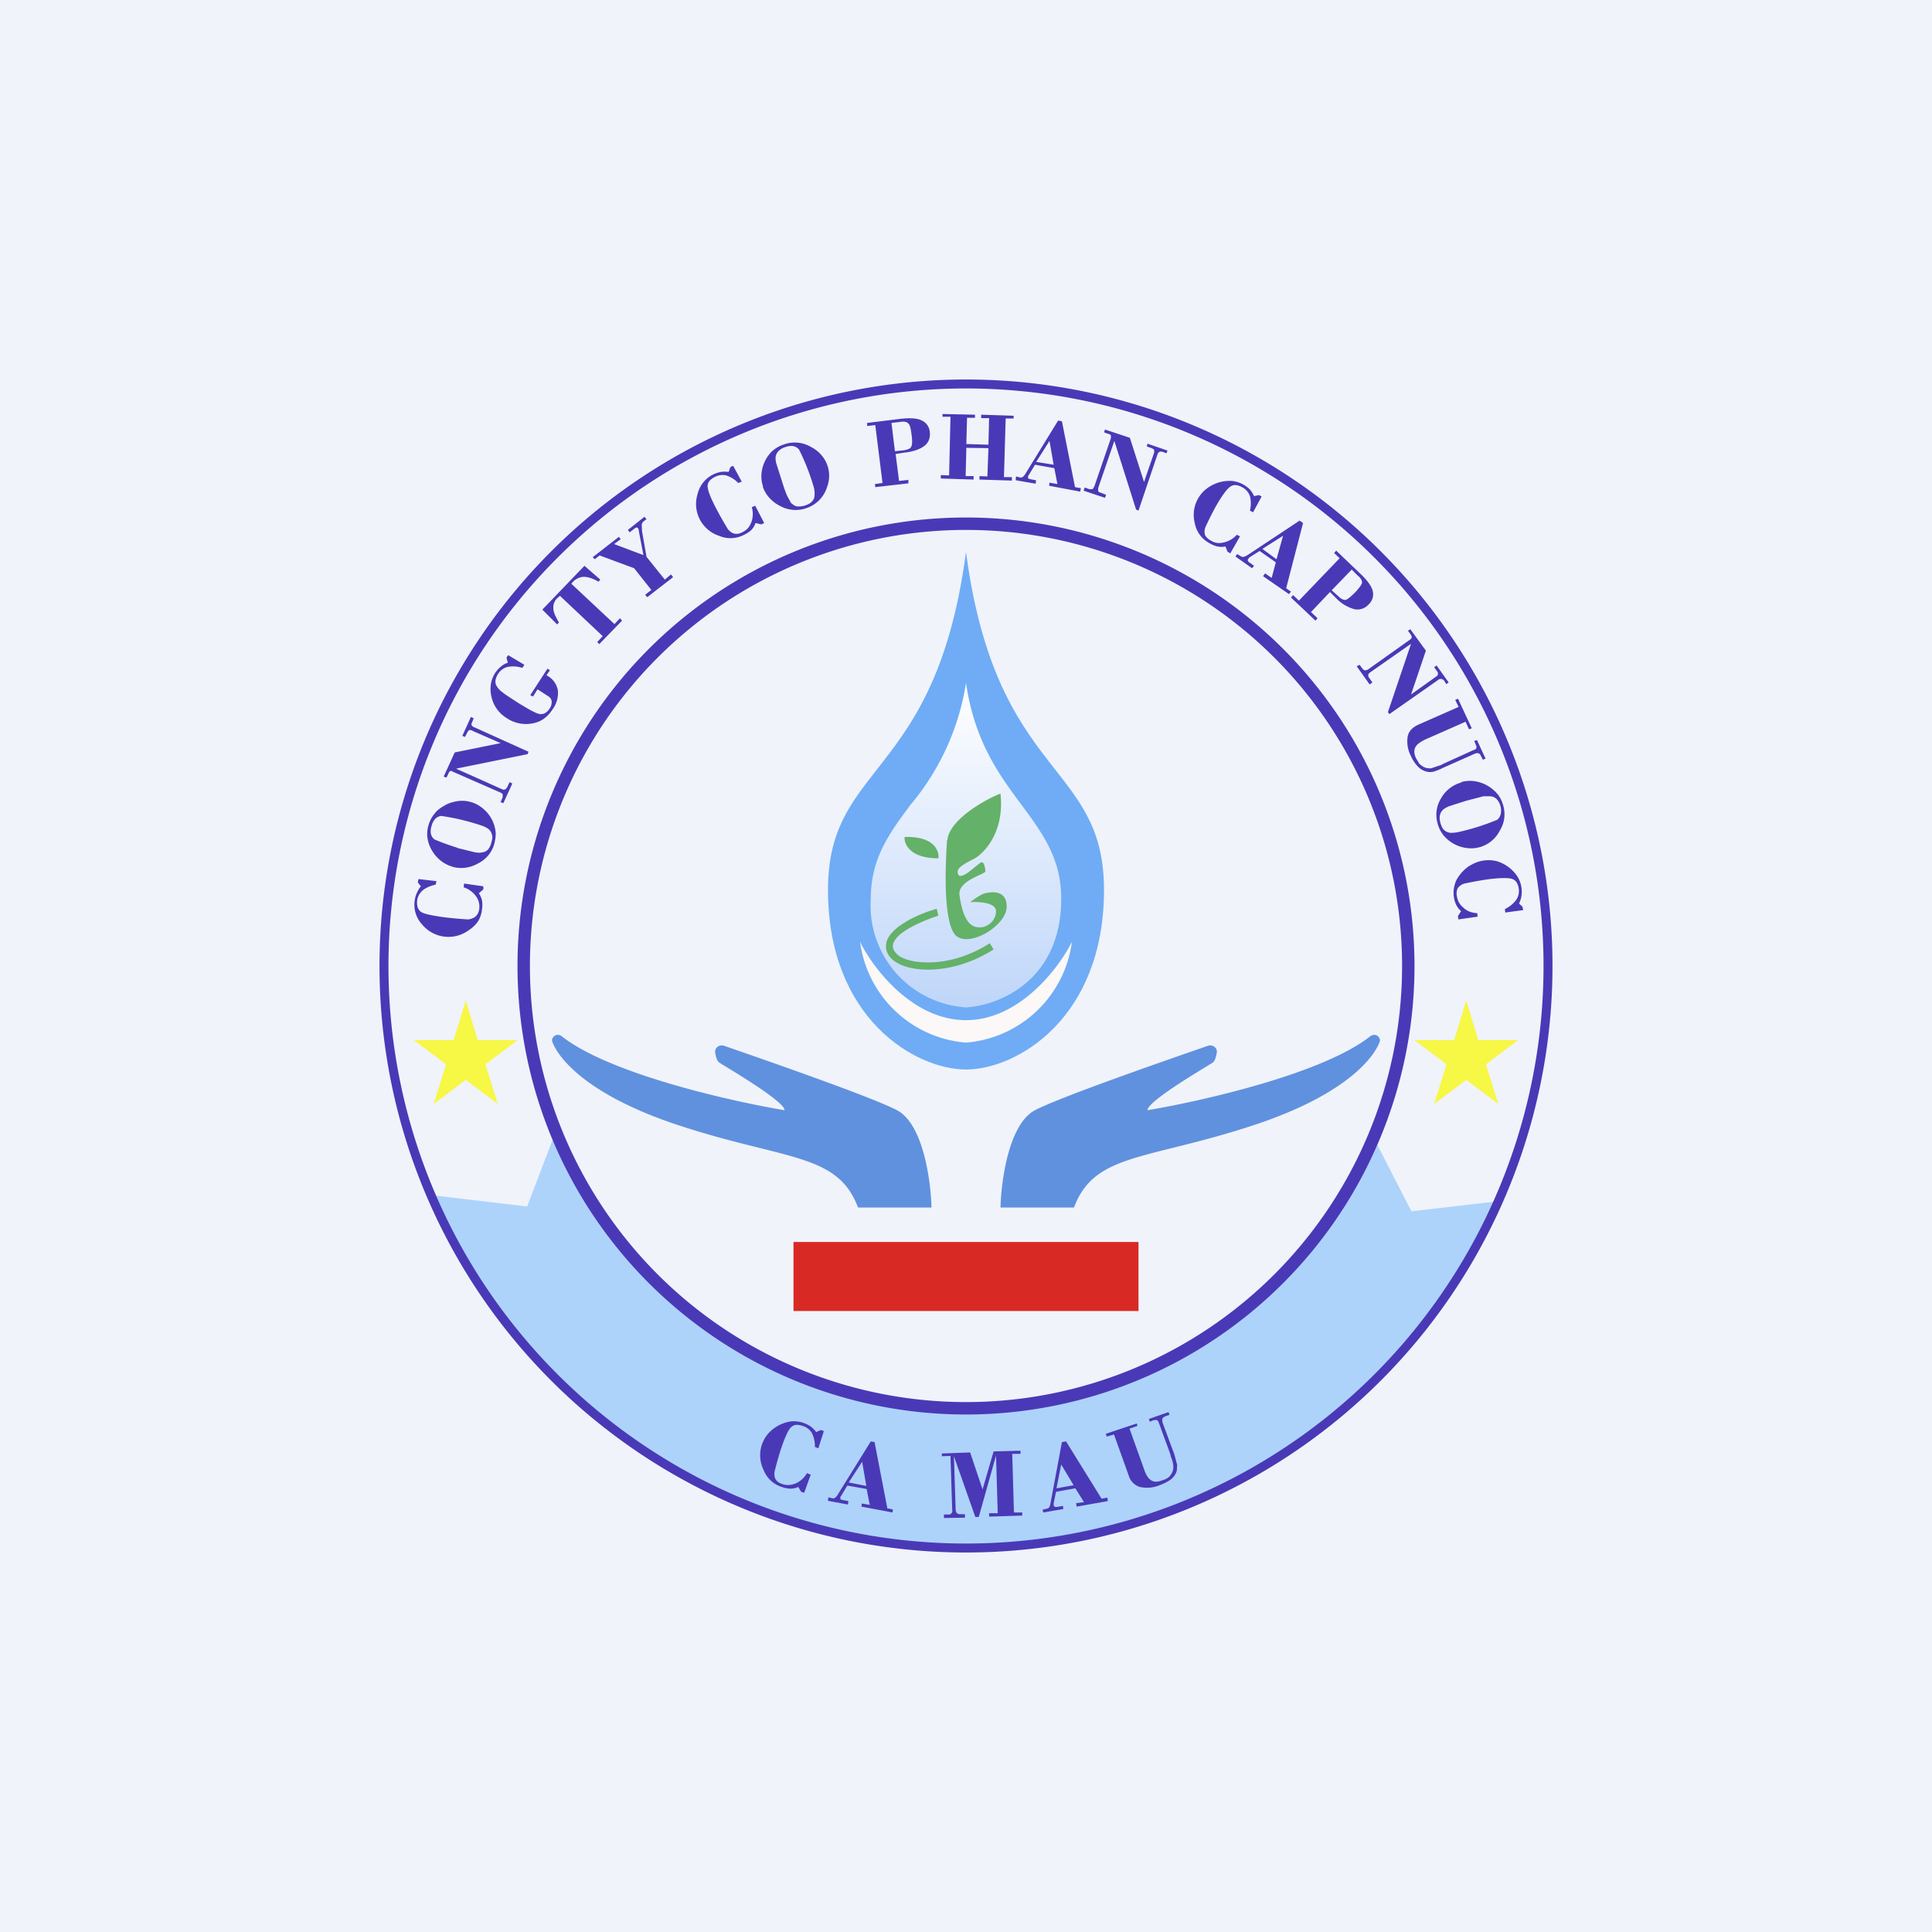 <!-- by TradingView --><svg width="56" height="56" viewBox="0 0 56 56" xmlns="http://www.w3.org/2000/svg"><path fill="#F0F3FA" d="M0 0h56v56H0z"/><path d="M43.42 34.82c-1.37 3-3.56 5.53-6.32 7.3A16.86 16.86 0 0 1 18.72 42a17.14 17.14 0 0 1-6.23-7.36l2.79.33.74-1.94c1.03 2.33 2.7 4.3 4.81 5.7a13.03 13.03 0 0 0 19.09-5.55l.99 1.93 2.51-.29Z" fill="#ADD3FB"/><path d="m13.5 29 .35 1.15H15l-.93.7.36 1.15-.93-.7-.93.7.36-1.15-.93-.7h1.15L13.5 29Z" fill="#F7F745"/><path fill-rule="evenodd" d="M28 45a17 17 0 1 0 0-34 17 17 0 0 0 0 34Zm0-.26a16.74 16.74 0 1 0 0-33.48 16.74 16.74 0 0 0 0 33.48Z" fill="#4A39B6"/><path fill-rule="evenodd" d="M28 41a13 13 0 1 0 0-26 13 13 0 0 0 0 26Zm0-.36a12.64 12.64 0 1 0 0-25.28 12.64 12.64 0 0 0 0 25.28Z" fill="#4A39B6"/><path d="m42.5 29 .35 1.15H44l-.93.7.36 1.15-.93-.7-.93.7.36-1.15-.93-.7h1.15L42.5 29Z" fill="#F7F745"/><path d="M27 35h-2.13c-.6-1.6-2.13-1.36-5.28-2.41-3.16-1.06-3.59-2.36-3.59-2.44 0-.03.01-.05.03-.08.07-.1.19-.09.27-.02 1.37 1.07 4.83 1.86 6.44 2.13 0-.27-1.73-1.27-1.89-1.38-.07-.05-.1-.17-.12-.29-.02-.14.12-.24.25-.2 1.53.53 4.31 1.5 5.02 1.87.76.4.98 2.04 1 2.82ZM29 35h2.13c.6-1.6 2.13-1.36 5.28-2.41 3.16-1.06 3.59-2.36 3.59-2.44a.16.16 0 0 0-.03-.08c-.07-.1-.19-.09-.27-.02-1.37 1.07-4.83 1.86-6.44 2.13 0-.27 1.73-1.27 1.89-1.38.07-.05.1-.17.12-.29.02-.14-.12-.24-.25-.2-1.53.53-4.31 1.5-5.02 1.87-.76.4-.98 2.04-1 2.82Z" fill="#6091DF"/><path d="m13.45 25.61.56.08v.09l-.13.11c.04.06.07.13.09.2a.8.8 0 0 1 0 .27.82.82 0 0 1-.11.34.93.93 0 0 1-.27.26.99.99 0 0 1-1.36-.17.84.84 0 0 1-.15-.9.76.76 0 0 1 .12-.2l-.09-.11.02-.1.52.06-.02.1c-.17.04-.3.1-.38.17a.47.47 0 0 0-.16.3c-.01.15.02.25.11.32.09.06.32.11.7.16a10.46 10.46 0 0 0 .68.06c.1-.02.17-.05.22-.1a.36.36 0 0 0 .09-.2.5.5 0 0 0-.1-.38.7.7 0 0 0-.35-.25l.01-.1Zm-.19-1.03.49.12c.09.02.16.02.2.01a.3.3 0 0 0 .19-.08.47.47 0 0 0 .1-.2c.03-.1.04-.17.02-.23a.3.3 0 0 0-.1-.17.72.72 0 0 0-.2-.1 6.64 6.64 0 0 0-1.17-.28.3.3 0 0 0-.17.08.47.47 0 0 0-.11.21.47.47 0 0 0-.02.23.3.3 0 0 0 .1.16 6.71 6.71 0 0 0 .66.24Zm-.15.54a.94.94 0 0 1-.33-.17 1.05 1.05 0 0 1-.39-.66.89.89 0 0 1 .03-.37.9.9 0 0 1 .18-.34c.07-.1.18-.17.3-.24.12-.07.25-.1.37-.12a.93.93 0 0 1 .71.2 1.02 1.02 0 0 1 .38.65c.02.13 0 .25-.03.38a.9.9 0 0 1-.48.58.96.96 0 0 1-.75.09Zm1.48-1.84-.08-.03.06-.14v-.08c0-.02-.03-.04-.07-.06l-1.37-.6c-.03-.02-.06-.03-.08-.02-.02.01-.04.04-.06.09l-.05.1-.08-.03.32-.7 1.33-.27-.8-.35c-.04-.03-.08-.03-.1-.03-.03.01-.05.04-.08.1l-.05.1-.08-.03.25-.55.08.04-.04.1c-.02.04-.03.07-.02.1.01.02.04.05.1.07l1.55.7-.03.07-2.07.42 1.34.6a.1.1 0 0 0 .08 0c.02 0 .04-.03.06-.06l.07-.15.08.04-.26.57Zm1.35-3.85-.1.14.03.02a.6.6 0 0 1 .3.42.8.8 0 0 1-.16.56.96.96 0 0 1-.17.2.76.76 0 0 1-.21.14 1 1 0 0 1-.95-.1.96.96 0 0 1-.44-.64.92.92 0 0 1-.01-.35.82.82 0 0 1 .29-.5.56.56 0 0 1 .2-.11l-.04-.15.05-.07.47.28-.06.09a.84.84 0 0 0-.42-.03.45.45 0 0 0-.28.2.45.45 0 0 0-.08.21c0 .06.01.12.06.18.03.05.08.1.15.15.07.06.23.16.46.31.33.2.54.32.64.32.1 0 .18-.04.26-.16a.32.32 0 0 0 .06-.2c0-.07-.04-.12-.1-.16l-.31-.2-.13.21-.08-.04.5-.77.07.05Zm1.43-.76-.06-.06.16-.17-1.24-1.17-.08.07a.37.37 0 0 0-.11.3c0 .1.06.23.16.4l-.05.06-.43-.43 1.22-1.27.46.4-.05.06c-.18-.1-.32-.14-.42-.14-.11 0-.2.04-.3.12l-.07.08 1.25 1.17.16-.17.06.07-.66.68Zm1.39-1.36-.06-.07.18-.14-.5-.63-1-.37-.14.11-.06-.06.76-.59.05.07-.19.14.85.32-.13-.68a.83.83 0 0 0-.01-.07.1.1 0 0 0-.02-.03.04.04 0 0 0-.04-.02.16.16 0 0 0-.07.04l-.13.1-.05-.07.48-.38.06.07-.07.05a.19.19 0 0 0-.07.1l.01.2.13.74.53.66.18-.15.06.08-.75.58Zm3.13-2.65.26.5-.08.04-.17-.04a.56.56 0 0 1-.12.2.81.81 0 0 1-.21.14.84.84 0 0 1-.73.03.97.97 0 0 1-.62-1.21.85.85 0 0 1 .67-.64.77.77 0 0 1 .23 0l.05-.14.08-.04.25.46-.1.04a.88.88 0 0 0-.35-.22.48.48 0 0 0-.34.05c-.13.07-.2.15-.2.26 0 .11.08.33.26.67a10.07 10.07 0 0 0 .33.58c.07.08.13.12.2.13.07.01.14 0 .23-.05.12-.06.2-.15.25-.29a.68.68 0 0 0 .01-.43l.1-.04Zm.77-.73c.07.23.13.39.17.47l.1.18c.06.05.11.09.18.1.06 0 .14 0 .23-.03s.16-.07.2-.12c.04-.04.07-.1.07-.18a.7.7 0 0 0-.02-.22 6.4 6.4 0 0 0-.43-1.1.3.3 0 0 0-.17-.1.48.48 0 0 0-.23.03.48.48 0 0 0-.2.12.3.3 0 0 0-.08.18c0 .04 0 .11.03.2l.15.47Zm-.54.18a.92.92 0 0 1-.05-.36 1.04 1.04 0 0 1 .33-.69c.1-.08.2-.14.33-.18a.92.92 0 0 1 .75.06c.12.06.23.14.31.23a.91.91 0 0 1 .24.7c-.01.12-.05.24-.1.36a.94.94 0 0 1-.56.5.93.93 0 0 1-.75-.06 1.04 1.04 0 0 1-.31-.23.94.94 0 0 1-.2-.33Zm3.24-.08.22-.03-.21-1.68-.23.03-.01-.09.97-.12c.27-.03.47-.02.6.04a.4.4 0 0 1 .25.34c.02.17-.03.3-.15.4-.13.1-.32.17-.59.2l-.25.04.1.78.27-.03v.1l-.96.11-.01-.09Zm.48-1.77.1.82.27-.03c.11-.02.18-.05.2-.1.03-.04.04-.17.01-.36-.02-.18-.05-.29-.1-.32-.03-.04-.11-.06-.23-.04l-.25.03Zm1.43 1.61v-.1l.24.01.04-1.7h-.23V12l.94.02v.09h-.23l-.02.76.64.02.02-.77h-.23v-.1l.94.03v.08h-.23l-.05 1.7h.23v.1l-.94-.03v-.1l.23.01.03-.82-.64-.01-.02.82h.23v.1l-.95-.03Zm2.77-.48.5.08-.12-.69-.38.6Zm-.6.52.01-.1.12.03a.1.1 0 0 0 .08-.02.35.35 0 0 0 .08-.1l.94-1.53.11.02.38 1.91.17.03-.02.1-.9-.17.01-.09.23.04-.09-.46-.56-.1-.18.3-.02.02v.08l.07.02.16.03-.01.1-.58-.1Zm1.97.31.03-.09.14.05h.09l.05-.08.48-1.4v-.08c-.01-.02-.04-.04-.1-.05l-.1-.04.03-.08.72.24.41 1.28.28-.81c.02-.06.02-.1.01-.12-.01-.02-.04-.04-.1-.06l-.11-.04.02-.08.58.2-.03.08-.1-.04c-.05-.01-.08-.02-.1 0-.03 0-.05.04-.07.1L33 14.8l-.07-.03-.63-1.99-.47 1.37v.08c.01.03.04.04.07.05l.16.06-.03.09-.6-.2Zm4.53 1.33-.28.49-.08-.05-.06-.15a.57.57 0 0 1-.23 0 .82.82 0 0 1-.24-.1.83.83 0 0 1-.42-.58.96.96 0 0 1 .35-1 1.1 1.1 0 0 1 .72-.22.86.86 0 0 1 .53.25c.05.06.09.12.12.19l.14-.03.08.04-.25.46-.09-.05a.86.86 0 0 0 0-.42.47.47 0 0 0-.23-.26c-.13-.07-.24-.08-.33-.02-.1.06-.24.25-.43.58a10.14 10.14 0 0 0-.3.6.35.35 0 0 0-.01.23c.03.06.08.11.17.16.11.07.24.09.38.05a.7.7 0 0 0 .37-.22l.1.05Zm.65.36.41.3.19-.68-.6.38Zm-.78.22.05-.07.1.06a.1.1 0 0 0 .08.02c.03 0 .07-.02.12-.05l1.51-1 .1.07-.49 1.89.14.1-.06.07-.75-.52.06-.08.19.13.12-.45-.47-.33-.3.19-.01.02-.03.03v.04c0 .02.02.03.04.05l.14.1-.06.07-.48-.34Zm1.67 1.12.17.16 1.18-1.23-.16-.15.06-.07.7.67c.2.19.32.35.36.5a.4.4 0 0 1-.12.39.43.43 0 0 1-.4.14 1.14 1.14 0 0 1-.54-.32l-.18-.18-.55.58.19.18-.06.07-.71-.67.06-.07Zm1.7-.74-.58.6.2.18c.07.07.14.1.2.1.05-.01.15-.09.29-.23.12-.13.18-.22.19-.27 0-.06-.03-.13-.12-.2l-.18-.18Zm.15 2.8.08-.04.08.11c.03.03.05.05.07.05.02 0 .05 0 .1-.03l1.21-.86c.03-.02.05-.05.05-.07 0-.02-.01-.05-.04-.09l-.07-.1.07-.04.45.62-.43 1.27.7-.5c.05-.03.08-.06.08-.09 0-.02 0-.06-.04-.1l-.07-.1.07-.05.35.49-.07.05-.06-.1c-.03-.03-.06-.05-.09-.05-.02 0-.06 0-.1.04l-1.4.98-.04-.06.67-1.98-1.2.84c-.02.02-.04.04-.04.06 0 .03 0 .06.02.08l.1.14-.08.06-.37-.52Zm1.77 1.7 1.18-.52-.1-.2.08-.04.4.86-.08.03-.1-.22-1.18.52c-.14.07-.24.14-.28.23-.04.08-.03.19.02.3l.1.17c.05.04.1.08.15.1.06.03.12.03.19.03l.3-.1.03-.02.88-.4c.06-.02.1-.04.1-.07.02-.02 0-.06-.02-.11l-.04-.09.08-.03.25.54-.08.03-.04-.08c-.03-.06-.05-.1-.08-.1-.03-.02-.07-.01-.12.01l-.9.4c-.14.07-.23.1-.3.12a.44.44 0 0 1-.17 0 .51.51 0 0 1-.26-.14 1 1 0 0 1-.21-.31.91.91 0 0 1-.1-.56c.03-.16.13-.27.3-.35Zm1.4 2.2-.47.15a.65.65 0 0 0-.19.1.3.3 0 0 0-.1.16c-.02.06-.01.14.01.23.03.1.06.16.1.2.05.05.11.08.19.09.05 0 .12 0 .22-.02a6.63 6.63 0 0 0 1.14-.36.3.3 0 0 0 .1-.17.47.47 0 0 0-.01-.23.47.47 0 0 0-.11-.2.3.3 0 0 0-.18-.08H43l-.5.13Zm-.15-.54a.95.95 0 0 1 .37-.03 1.07 1.07 0 0 1 .68.37c.08.09.13.2.17.33a.9.9 0 0 1-.1.74.93.93 0 0 1-.96.5 1.04 1.04 0 0 1-.67-.37.92.92 0 0 1-.17-.34.9.9 0 0 1 .1-.73.96.96 0 0 1 .59-.46Zm.48 3.9-.56.08-.01-.1.09-.14a.56.56 0 0 1-.14-.18.8.8 0 0 1-.07-.24.81.81 0 0 1 .03-.36c.03-.12.1-.22.19-.33.09-.1.18-.18.3-.24a1 1 0 0 1 .72-.1 1.1 1.1 0 0 1 .6.44.84.84 0 0 1 .12.57.75.75 0 0 1-.07.22l.1.09.02.1-.52.07-.01-.1a.88.88 0 0 0 .33-.27c.06-.09.09-.2.07-.33-.02-.14-.08-.23-.18-.27-.1-.04-.35-.04-.73.01a10.57 10.57 0 0 0-.66.12.36.36 0 0 0-.2.14.36.36 0 0 0-.02.23.5.5 0 0 0 .19.33c.1.1.24.15.4.16l.01.1ZM23.5 42.74l-.19.53-.09-.03-.08-.14a.57.57 0 0 1-.23.05.82.82 0 0 1-.25-.05.83.83 0 0 1-.53-.5.96.96 0 0 1 .14-1.05 1.09 1.09 0 0 1 .66-.35.86.86 0 0 1 .57.15c.06.04.11.1.16.16l.13-.06.09.03-.16.5-.1-.04a.86.86 0 0 0-.09-.41.47.47 0 0 0-.27-.2c-.14-.05-.25-.04-.33.04-.08.07-.18.29-.3.65a10.19 10.19 0 0 0-.18.64c-.01.1 0 .17.04.23s.1.1.2.13c.12.04.25.03.39-.03a.69.69 0 0 0 .31-.29l.1.04Zm1.1.23.51.1-.12-.7-.39.6Zm-.6.53.01-.1.12.03a.1.1 0 0 0 .08-.02.35.35 0 0 0 .08-.1l.95-1.53.11.02.37 1.92.16.03-.01.09-.9-.17.01-.09.23.04-.09-.46-.56-.1-.18.3-.02.02v.08l.07.02.16.03-.01.1-.59-.11Zm3.36.5v-.1h.13c.04 0 .07-.01.09-.04.02-.02.03-.05.02-.1l-.05-1.56-.25.01v-.08l.82-.03.36 1.07.32-1.1.78-.02v.09h-.24l.05 1.7h.24v.09l-.96.03v-.1h.25l-.05-1.67-.5 1.78h-.1l-.62-1.76.05 1.54c0 .05.02.1.04.11.02.02.05.03.1.03h.13v.1l-.61.01Zm3.26-.86.5-.09-.36-.6-.14.7Zm-.38.7-.02-.08.12-.03a.1.1 0 0 0 .07-.04.34.34 0 0 0 .04-.12l.33-1.77.12-.02 1.03 1.66.17-.03.01.1-.9.16-.02-.1.23-.03-.25-.4-.56.1-.07.34v.06l.04.04h.06l.17-.03.01.09-.58.1Zm2.48-1.06-.43-1.2-.21.06-.03-.08.9-.3.02.07-.23.08.43 1.2c.05.15.12.25.2.3.08.05.19.05.31 0a.58.58 0 0 0 .18-.08.41.41 0 0 0 .11-.14.36.36 0 0 0 .04-.18c0-.06-.02-.17-.08-.31v-.03l-.33-.9c-.02-.06-.04-.1-.06-.1-.02-.02-.06-.01-.12 0l-.09.04-.03-.08.57-.2.03.08-.09.03c-.06.02-.1.05-.11.07-.02.03-.01.07 0 .13l.34.92.08.3-.01.17a.5.5 0 0 1-.17.25c-.08.06-.19.12-.33.17a.94.94 0 0 1-.57.05.48.48 0 0 1-.32-.32Z" fill="#4A39B6"/><path d="M25.42 22.3c.94-1.2 2.1-2.67 2.58-6.3.48 3.63 1.64 5.1 2.58 6.3.78 1 1.42 1.8 1.42 3.5 0 3.72-2.53 5.2-4 5.2-1.47 0-4-1.48-4-5.2 0-1.7.64-2.5 1.42-3.5Z" fill="#6FACF5"/><path d="M26.39 23.33A7.22 7.22 0 0 0 28 19.8c.25 1.7.97 2.67 1.61 3.53.61.83 1.15 1.55 1.15 2.72 0 2.4-1.84 3.1-2.76 3.15a2.96 2.96 0 0 1-2.76-3.15c0-1.17.54-1.9 1.15-2.72Z" fill="url(#a)"/><path d="M27.2 24.88c.03-.22-.13-.65-.98-.62-.02.2.15.62.98.62ZM26.25 26.72c.3-.18.66-.31.9-.38l.05.2c-.22.07-.56.2-.84.36-.14.08-.27.17-.35.26-.09.1-.13.19-.13.27 0 .1.07.2.21.3.15.08.37.15.64.16.54.04 1.26-.1 1.96-.55l.11.18c-.74.47-1.5.62-2.08.58-.3-.02-.55-.09-.73-.2-.18-.1-.31-.27-.31-.47 0-.15.07-.29.18-.4.1-.12.24-.22.4-.31Z" fill="#64B169"/><path d="M27.46 24.36C27.5 23.78 28.5 23.2 29 23c.13 1.22-.57 1.8-.78 1.9-.2.1-.46.23-.46.36 0 .13.05.16.18.1.13-.05.39-.3.49-.36.1-.05.13.18.13.26 0 .08-.8.26-.75.68.13.96.46.94.62.94.15 0 .44-.16.44-.47 0-.25-.5-.28-.75-.26.1-.08.33-.24.44-.26.13-.03.62-.13.62.39s-.98 1.14-1.42.88c-.44-.26-.36-2.08-.31-2.81Z" fill="#64B169"/><path d="M28.01 30.22a3.37 3.37 0 0 0 3.06-2.92c-.38.76-1.52 2.27-3.07 2.27-1.55 0-2.7-1.51-3.07-2.27a3.37 3.37 0 0 0 3.06 2.92H28Z" fill="#FBF8F7"/><path fill="#D92924" d="M23 36h10v2H23z"/><defs><linearGradient id="a" x1="28" y1="19.8" x2="28" y2="29.2" gradientUnits="userSpaceOnUse"><stop stop-color="#fff"/><stop offset="1" stop-color="#BFD6F9"/></linearGradient></defs></svg>